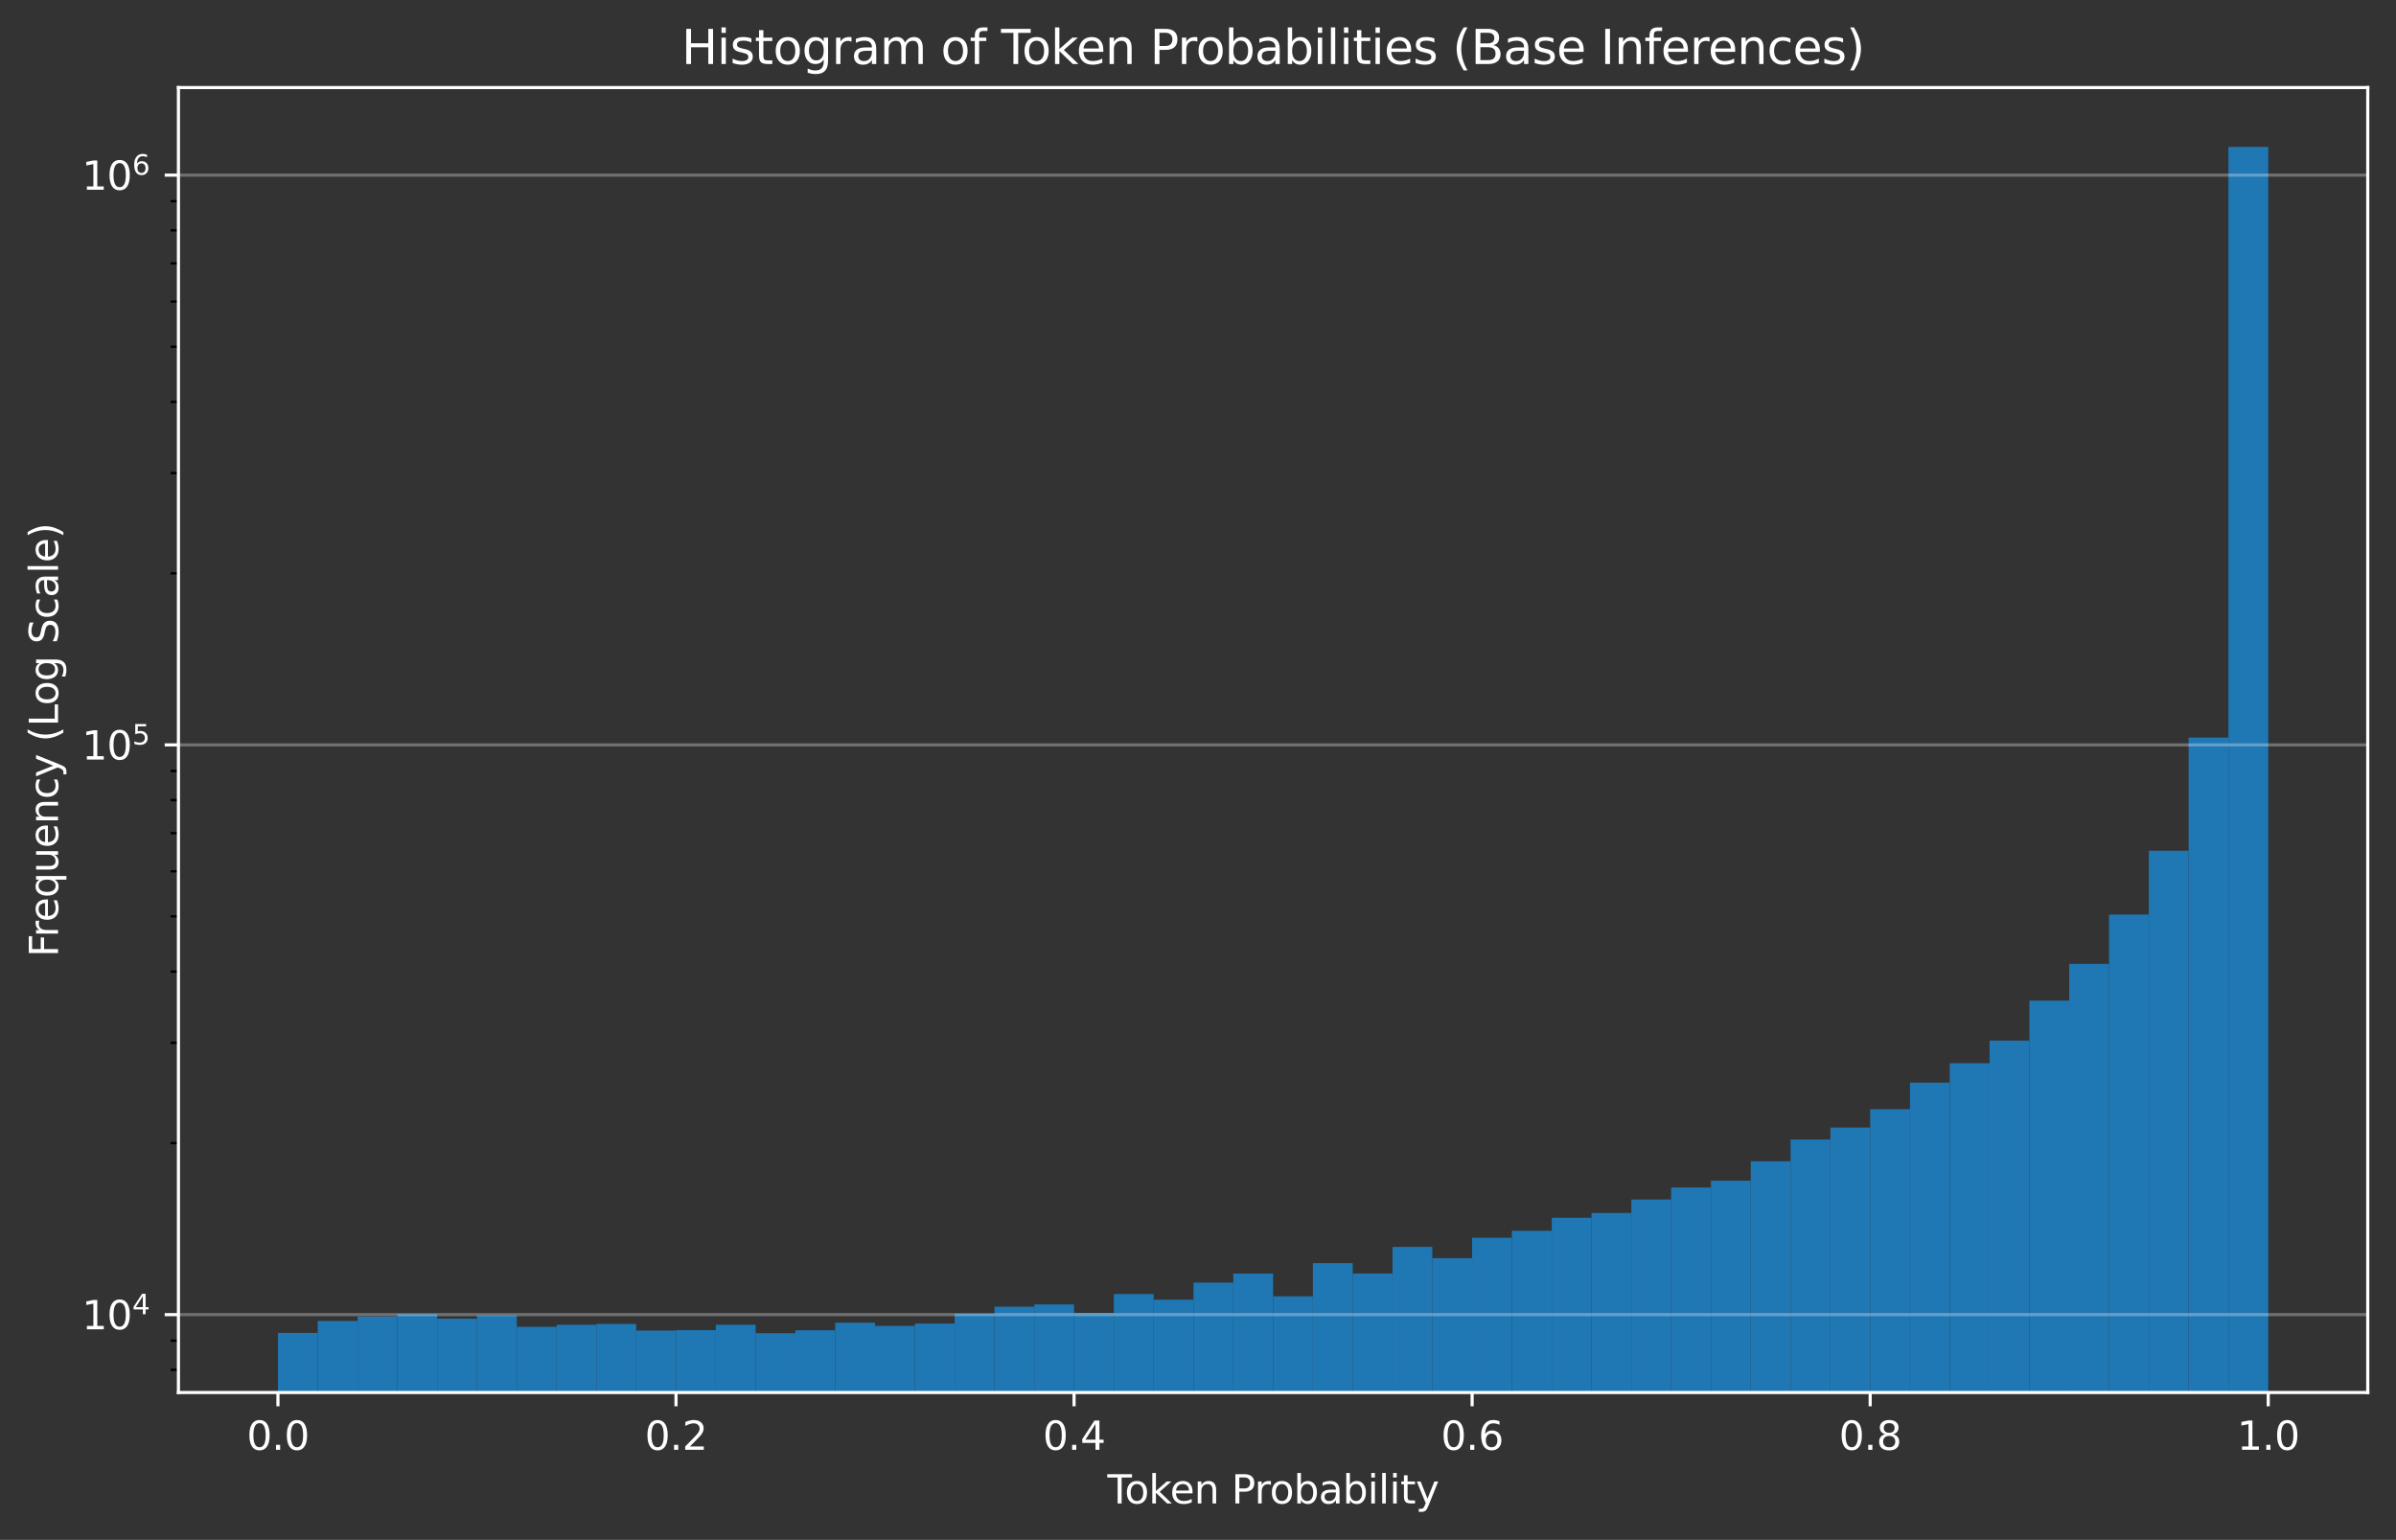 <?xml version="1.0" encoding="utf-8" standalone="no"?>
<!DOCTYPE svg PUBLIC "-//W3C//DTD SVG 1.1//EN"
  "http://www.w3.org/Graphics/SVG/1.1/DTD/svg11.dtd">
<svg xmlns:xlink="http://www.w3.org/1999/xlink" width="610.678pt" height="392.514pt" viewBox="0 0 610.678 392.514" xmlns="http://www.w3.org/2000/svg" version="1.1">
 <rect x="0" y="0" width="610.678" height="392.514" fill="#333333" stroke="none"/>
 <defs>
  <style type="text/css">*{stroke-linejoin: round; stroke-linecap: butt}</style>
 </defs>
 <g id="figure_1">
  <g id="patch_1">
   <path d="M 0 392.514 
L 610.678 392.514 
L 610.678 0 
L 0 0 
L 0 392.514 
z
" style="fill: none"/>
  </g>
  <g id="axes_1">
   <g id="patch_2">
    <path d="M 45.478 354.958 
L 603.478 354.958 
L 603.478 22.318 
L 45.478 22.318 
L 45.478 354.958 
z
" style="fill: none"/>
   </g>
   <g id="patch_3">
    <path d="M 70.842 146142.339 
L 80.987 146142.339 
L 80.987 339.77 
L 70.842 339.77 
z
" clip-path="url(#p65aa5240a5)" style="fill: #1f77b4"/>
   </g>
   <g id="patch_4">
    <path d="M 80.987 146142.339 
L 91.133 146142.339 
L 91.133 336.695 
L 80.987 336.695 
z
" clip-path="url(#p65aa5240a5)" style="fill: #1f77b4"/>
   </g>
   <g id="patch_5">
    <path d="M 91.133 146142.339 
L 101.278 146142.339 
L 101.278 335.586 
L 91.133 335.586 
z
" clip-path="url(#p65aa5240a5)" style="fill: #1f77b4"/>
   </g>
   <g id="patch_6">
    <path d="M 101.278 146142.339 
L 111.424 146142.339 
L 111.424 334.985 
L 101.278 334.985 
z
" clip-path="url(#p65aa5240a5)" style="fill: #1f77b4"/>
   </g>
   <g id="patch_7">
    <path d="M 111.424 146142.339 
L 121.569 146142.339 
L 121.569 336.128 
L 111.424 336.128 
z
" clip-path="url(#p65aa5240a5)" style="fill: #1f77b4"/>
   </g>
   <g id="patch_8">
    <path d="M 121.569 146142.339 
L 131.714 146142.339 
L 131.714 335.338 
L 121.569 335.338 
z
" clip-path="url(#p65aa5240a5)" style="fill: #1f77b4"/>
   </g>
   <g id="patch_9">
    <path d="M 131.714 146142.339 
L 141.86 146142.339 
L 141.86 338.207 
L 131.714 338.207 
z
" clip-path="url(#p65aa5240a5)" style="fill: #1f77b4"/>
   </g>
   <g id="patch_10">
    <path d="M 141.86 146142.339 
L 152.005 146142.339 
L 152.005 337.679 
L 141.86 337.679 
z
" clip-path="url(#p65aa5240a5)" style="fill: #1f77b4"/>
   </g>
   <g id="patch_11">
    <path d="M 152.005 146142.339 
L 162.151 146142.339 
L 162.151 337.463 
L 152.005 337.463 
z
" clip-path="url(#p65aa5240a5)" style="fill: #1f77b4"/>
   </g>
   <g id="patch_12">
    <path d="M 162.151 146142.339 
L 172.296 146142.339 
L 172.296 339.162 
L 162.151 339.162 
z
" clip-path="url(#p65aa5240a5)" style="fill: #1f77b4"/>
   </g>
   <g id="patch_13">
    <path d="M 172.296 146142.339 
L 182.442 146142.339 
L 182.442 339.048 
L 172.296 339.048 
z
" clip-path="url(#p65aa5240a5)" style="fill: #1f77b4"/>
   </g>
   <g id="patch_14">
    <path d="M 182.442 146142.339 
L 192.587 146142.339 
L 192.587 337.666 
L 182.442 337.666 
z
" clip-path="url(#p65aa5240a5)" style="fill: #1f77b4"/>
   </g>
   <g id="patch_15">
    <path d="M 192.587 146142.339 
L 202.733 146142.339 
L 202.733 339.838 
L 192.587 339.838 
z
" clip-path="url(#p65aa5240a5)" style="fill: #1f77b4"/>
   </g>
   <g id="patch_16">
    <path d="M 202.733 146142.339 
L 212.878 146142.339 
L 212.878 339.081 
L 202.733 339.081 
z
" clip-path="url(#p65aa5240a5)" style="fill: #1f77b4"/>
   </g>
   <g id="patch_17">
    <path d="M 212.878 146142.339 
L 223.024 146142.339 
L 223.024 337.143 
L 212.878 337.143 
z
" clip-path="url(#p65aa5240a5)" style="fill: #1f77b4"/>
   </g>
   <g id="patch_18">
    <path d="M 223.024 146142.339 
L 233.169 146142.339 
L 233.169 337.982 
L 223.024 337.982 
z
" clip-path="url(#p65aa5240a5)" style="fill: #1f77b4"/>
   </g>
   <g id="patch_19">
    <path d="M 233.169 146142.339 
L 243.314 146142.339 
L 243.314 337.378 
L 233.169 337.378 
z
" clip-path="url(#p65aa5240a5)" style="fill: #1f77b4"/>
   </g>
   <g id="patch_20">
    <path d="M 243.314 146142.339 
L 253.46 146142.339 
L 253.46 334.865 
L 243.314 334.865 
z
" clip-path="url(#p65aa5240a5)" style="fill: #1f77b4"/>
   </g>
   <g id="patch_21">
    <path d="M 253.46 146142.339 
L 263.605 146142.339 
L 263.605 333.069 
L 253.46 333.069 
z
" clip-path="url(#p65aa5240a5)" style="fill: #1f77b4"/>
   </g>
   <g id="patch_22">
    <path d="M 263.605 146142.339 
L 273.751 146142.339 
L 273.751 332.509 
L 263.605 332.509 
z
" clip-path="url(#p65aa5240a5)" style="fill: #1f77b4"/>
   </g>
   <g id="patch_23">
    <path d="M 273.751 146142.339 
L 283.896 146142.339 
L 283.896 334.658 
L 273.751 334.658 
z
" clip-path="url(#p65aa5240a5)" style="fill: #1f77b4"/>
   </g>
   <g id="patch_24">
    <path d="M 283.896 146142.339 
L 294.042 146142.339 
L 294.042 329.842 
L 283.896 329.842 
z
" clip-path="url(#p65aa5240a5)" style="fill: #1f77b4"/>
   </g>
   <g id="patch_25">
    <path d="M 294.042 146142.339 
L 304.187 146142.339 
L 304.187 331.28 
L 294.042 331.28 
z
" clip-path="url(#p65aa5240a5)" style="fill: #1f77b4"/>
   </g>
   <g id="patch_26">
    <path d="M 304.187 146142.339 
L 314.333 146142.339 
L 314.333 326.928 
L 304.187 326.928 
z
" clip-path="url(#p65aa5240a5)" style="fill: #1f77b4"/>
   </g>
   <g id="patch_27">
    <path d="M 314.333 146142.339 
L 324.478 146142.339 
L 324.478 324.643 
L 314.333 324.643 
z
" clip-path="url(#p65aa5240a5)" style="fill: #1f77b4"/>
   </g>
   <g id="patch_28">
    <path d="M 324.478 146142.339 
L 334.624 146142.339 
L 334.624 330.437 
L 324.478 330.437 
z
" clip-path="url(#p65aa5240a5)" style="fill: #1f77b4"/>
   </g>
   <g id="patch_29">
    <path d="M 334.624 146142.339 
L 344.769 146142.339 
L 344.769 321.965 
L 334.624 321.965 
z
" clip-path="url(#p65aa5240a5)" style="fill: #1f77b4"/>
   </g>
   <g id="patch_30">
    <path d="M 344.769 146142.339 
L 354.914 146142.339 
L 354.914 324.616 
L 344.769 324.616 
z
" clip-path="url(#p65aa5240a5)" style="fill: #1f77b4"/>
   </g>
   <g id="patch_31">
    <path d="M 354.914 146142.339 
L 365.06 146142.339 
L 365.06 317.822 
L 354.914 317.822 
z
" clip-path="url(#p65aa5240a5)" style="fill: #1f77b4"/>
   </g>
   <g id="patch_32">
    <path d="M 365.06 146142.339 
L 375.205 146142.339 
L 375.205 320.702 
L 365.06 320.702 
z
" clip-path="url(#p65aa5240a5)" style="fill: #1f77b4"/>
   </g>
   <g id="patch_33">
    <path d="M 375.205 146142.339 
L 385.351 146142.339 
L 385.351 315.496 
L 375.205 315.496 
z
" clip-path="url(#p65aa5240a5)" style="fill: #1f77b4"/>
   </g>
   <g id="patch_34">
    <path d="M 385.351 146142.339 
L 395.496 146142.339 
L 395.496 313.728 
L 385.351 313.728 
z
" clip-path="url(#p65aa5240a5)" style="fill: #1f77b4"/>
   </g>
   <g id="patch_35">
    <path d="M 395.496 146142.339 
L 405.642 146142.339 
L 405.642 310.406 
L 395.496 310.406 
z
" clip-path="url(#p65aa5240a5)" style="fill: #1f77b4"/>
   </g>
   <g id="patch_36">
    <path d="M 405.642 146142.339 
L 415.787 146142.339 
L 415.787 309.185 
L 405.642 309.185 
z
" clip-path="url(#p65aa5240a5)" style="fill: #1f77b4"/>
   </g>
   <g id="patch_37">
    <path d="M 415.787 146142.339 
L 425.933 146142.339 
L 425.933 305.751 
L 415.787 305.751 
z
" clip-path="url(#p65aa5240a5)" style="fill: #1f77b4"/>
   </g>
   <g id="patch_38">
    <path d="M 425.933 146142.339 
L 436.078 146142.339 
L 436.078 302.686 
L 425.933 302.686 
z
" clip-path="url(#p65aa5240a5)" style="fill: #1f77b4"/>
   </g>
   <g id="patch_39">
    <path d="M 436.078 146142.339 
L 446.224 146142.339 
L 446.224 300.963 
L 436.078 300.963 
z
" clip-path="url(#p65aa5240a5)" style="fill: #1f77b4"/>
   </g>
   <g id="patch_40">
    <path d="M 446.224 146142.339 
L 456.369 146142.339 
L 456.369 296.009 
L 446.224 296.009 
z
" clip-path="url(#p65aa5240a5)" style="fill: #1f77b4"/>
   </g>
   <g id="patch_41">
    <path d="M 456.369 146142.339 
L 466.514 146142.339 
L 466.514 290.448 
L 456.369 290.448 
z
" clip-path="url(#p65aa5240a5)" style="fill: #1f77b4"/>
   </g>
   <g id="patch_42">
    <path d="M 466.514 146142.339 
L 476.66 146142.339 
L 476.66 287.409 
L 466.514 287.409 
z
" clip-path="url(#p65aa5240a5)" style="fill: #1f77b4"/>
   </g>
   <g id="patch_43">
    <path d="M 476.66 146142.339 
L 486.805 146142.339 
L 486.805 282.736 
L 476.66 282.736 
z
" clip-path="url(#p65aa5240a5)" style="fill: #1f77b4"/>
   </g>
   <g id="patch_44">
    <path d="M 486.805 146142.339 
L 496.951 146142.339 
L 496.951 275.966 
L 486.805 275.966 
z
" clip-path="url(#p65aa5240a5)" style="fill: #1f77b4"/>
   </g>
   <g id="patch_45">
    <path d="M 496.951 146142.339 
L 507.096 146142.339 
L 507.096 271.009 
L 496.951 271.009 
z
" clip-path="url(#p65aa5240a5)" style="fill: #1f77b4"/>
   </g>
   <g id="patch_46">
    <path d="M 507.096 146142.339 
L 517.242 146142.339 
L 517.242 265.244 
L 507.096 265.244 
z
" clip-path="url(#p65aa5240a5)" style="fill: #1f77b4"/>
   </g>
   <g id="patch_47">
    <path d="M 517.242 146142.339 
L 527.387 146142.339 
L 527.387 255.059 
L 517.242 255.059 
z
" clip-path="url(#p65aa5240a5)" style="fill: #1f77b4"/>
   </g>
   <g id="patch_48">
    <path d="M 527.387 146142.339 
L 537.533 146142.339 
L 537.533 245.684 
L 527.387 245.684 
z
" clip-path="url(#p65aa5240a5)" style="fill: #1f77b4"/>
   </g>
   <g id="patch_49">
    <path d="M 537.533 146142.339 
L 547.678 146142.339 
L 547.678 233.119 
L 537.533 233.119 
z
" clip-path="url(#p65aa5240a5)" style="fill: #1f77b4"/>
   </g>
   <g id="patch_50">
    <path d="M 547.678 146142.339 
L 557.824 146142.339 
L 557.824 216.843 
L 547.678 216.843 
z
" clip-path="url(#p65aa5240a5)" style="fill: #1f77b4"/>
   </g>
   <g id="patch_51">
    <path d="M 557.824 146142.339 
L 567.969 146142.339 
L 567.969 188.001 
L 557.824 188.001 
z
" clip-path="url(#p65aa5240a5)" style="fill: #1f77b4"/>
   </g>
   <g id="patch_52">
    <path d="M 567.969 146142.339 
L 578.114 146142.339 
L 578.114 37.438 
L 567.969 37.438 
z
" clip-path="url(#p65aa5240a5)" style="fill: #1f77b4"/>
   </g>
   <g id="matplotlib.axis_1">
    <g id="xtick_1">
     <g id="line2d_1">
      <defs>
       <path id="m87577aa9ba" d="M 0 0 
L 0 3.5 
" style="stroke: #ffffff; stroke-width: 0.8"/>
      </defs>
      <g>
       <use xlink:href="#m87577aa9ba" x="70.841" y="354.958" style="fill: #ffffff; stroke: #ffffff; stroke-width: 0.8"/>
      </g>
     </g>
     <g id="text_1">
      <!-- 0.0 -->
      <g style="fill: #ffffff" transform="translate(62.89 369.557) scale(0.1 -0.1)">
       <defs>
        <path id="DejaVuSans-30" d="M 2034 4250 
Q 1547 4250 1301 3770 
Q 1056 3291 1056 2328 
Q 1056 1369 1301 889 
Q 1547 409 2034 409 
Q 2525 409 2770 889 
Q 3016 1369 3016 2328 
Q 3016 3291 2770 3770 
Q 2525 4250 2034 4250 
z
M 2034 4750 
Q 2819 4750 3233 4129 
Q 3647 3509 3647 2328 
Q 3647 1150 3233 529 
Q 2819 -91 2034 -91 
Q 1250 -91 836 529 
Q 422 1150 422 2328 
Q 422 3509 836 4129 
Q 1250 4750 2034 4750 
z
" transform="scale(0.016)"/>
        <path id="DejaVuSans-2e" d="M 684 794 
L 1344 794 
L 1344 0 
L 684 0 
L 684 794 
z
" transform="scale(0.016)"/>
       </defs>
       <use xlink:href="#DejaVuSans-30"/>
       <use xlink:href="#DejaVuSans-2e" x="63.623"/>
       <use xlink:href="#DejaVuSans-30" x="95.41"/>
      </g>
     </g>
    </g>
    <g id="xtick_2">
     <g id="line2d_2">
      <g>
       <use xlink:href="#m87577aa9ba" x="172.296" y="354.958" style="fill: #ffffff; stroke: #ffffff; stroke-width: 0.8"/>
      </g>
     </g>
     <g id="text_2">
      <!-- 0.2 -->
      <g style="fill: #ffffff" transform="translate(164.344 369.557) scale(0.1 -0.1)">
       <defs>
        <path id="DejaVuSans-32" d="M 1228 531 
L 3431 531 
L 3431 0 
L 469 0 
L 469 531 
Q 828 903 1448 1529 
Q 2069 2156 2228 2338 
Q 2531 2678 2651 2914 
Q 2772 3150 2772 3378 
Q 2772 3750 2511 3984 
Q 2250 4219 1831 4219 
Q 1534 4219 1204 4116 
Q 875 4013 500 3803 
L 500 4441 
Q 881 4594 1212 4672 
Q 1544 4750 1819 4750 
Q 2544 4750 2975 4387 
Q 3406 4025 3406 3419 
Q 3406 3131 3298 2873 
Q 3191 2616 2906 2266 
Q 2828 2175 2409 1742 
Q 1991 1309 1228 531 
z
" transform="scale(0.016)"/>
       </defs>
       <use xlink:href="#DejaVuSans-30"/>
       <use xlink:href="#DejaVuSans-2e" x="63.623"/>
       <use xlink:href="#DejaVuSans-32" x="95.41"/>
      </g>
     </g>
    </g>
    <g id="xtick_3">
     <g id="line2d_3">
      <g>
       <use xlink:href="#m87577aa9ba" x="273.751" y="354.958" style="fill: #ffffff; stroke: #ffffff; stroke-width: 0.8"/>
      </g>
     </g>
     <g id="text_3">
      <!-- 0.4 -->
      <g style="fill: #ffffff" transform="translate(265.799 369.557) scale(0.1 -0.1)">
       <defs>
        <path id="DejaVuSans-34" d="M 2419 4116 
L 825 1625 
L 2419 1625 
L 2419 4116 
z
M 2253 4666 
L 3047 4666 
L 3047 1625 
L 3713 1625 
L 3713 1100 
L 3047 1100 
L 3047 0 
L 2419 0 
L 2419 1100 
L 313 1100 
L 313 1709 
L 2253 4666 
z
" transform="scale(0.016)"/>
       </defs>
       <use xlink:href="#DejaVuSans-30"/>
       <use xlink:href="#DejaVuSans-2e" x="63.623"/>
       <use xlink:href="#DejaVuSans-34" x="95.41"/>
      </g>
     </g>
    </g>
    <g id="xtick_4">
     <g id="line2d_4">
      <g>
       <use xlink:href="#m87577aa9ba" x="375.205" y="354.958" style="fill: #ffffff; stroke: #ffffff; stroke-width: 0.8"/>
      </g>
     </g>
     <g id="text_4">
      <!-- 0.6 -->
      <g style="fill: #ffffff" transform="translate(367.254 369.557) scale(0.1 -0.1)">
       <defs>
        <path id="DejaVuSans-36" d="M 2113 2584 
Q 1688 2584 1439 2293 
Q 1191 2003 1191 1497 
Q 1191 994 1439 701 
Q 1688 409 2113 409 
Q 2538 409 2786 701 
Q 3034 994 3034 1497 
Q 3034 2003 2786 2293 
Q 2538 2584 2113 2584 
z
M 3366 4563 
L 3366 3988 
Q 3128 4100 2886 4159 
Q 2644 4219 2406 4219 
Q 1781 4219 1451 3797 
Q 1122 3375 1075 2522 
Q 1259 2794 1537 2939 
Q 1816 3084 2150 3084 
Q 2853 3084 3261 2657 
Q 3669 2231 3669 1497 
Q 3669 778 3244 343 
Q 2819 -91 2113 -91 
Q 1303 -91 875 529 
Q 447 1150 447 2328 
Q 447 3434 972 4092 
Q 1497 4750 2381 4750 
Q 2619 4750 2861 4703 
Q 3103 4656 3366 4563 
z
" transform="scale(0.016)"/>
       </defs>
       <use xlink:href="#DejaVuSans-30"/>
       <use xlink:href="#DejaVuSans-2e" x="63.623"/>
       <use xlink:href="#DejaVuSans-36" x="95.41"/>
      </g>
     </g>
    </g>
    <g id="xtick_5">
     <g id="line2d_5">
      <g>
       <use xlink:href="#m87577aa9ba" x="476.66" y="354.958" style="fill: #ffffff; stroke: #ffffff; stroke-width: 0.8"/>
      </g>
     </g>
     <g id="text_5">
      <!-- 0.8 -->
      <g style="fill: #ffffff" transform="translate(468.708 369.557) scale(0.1 -0.1)">
       <defs>
        <path id="DejaVuSans-38" d="M 2034 2216 
Q 1584 2216 1326 1975 
Q 1069 1734 1069 1313 
Q 1069 891 1326 650 
Q 1584 409 2034 409 
Q 2484 409 2743 651 
Q 3003 894 3003 1313 
Q 3003 1734 2745 1975 
Q 2488 2216 2034 2216 
z
M 1403 2484 
Q 997 2584 770 2862 
Q 544 3141 544 3541 
Q 544 4100 942 4425 
Q 1341 4750 2034 4750 
Q 2731 4750 3128 4425 
Q 3525 4100 3525 3541 
Q 3525 3141 3298 2862 
Q 3072 2584 2669 2484 
Q 3125 2378 3379 2068 
Q 3634 1759 3634 1313 
Q 3634 634 3220 271 
Q 2806 -91 2034 -91 
Q 1263 -91 848 271 
Q 434 634 434 1313 
Q 434 1759 690 2068 
Q 947 2378 1403 2484 
z
M 1172 3481 
Q 1172 3119 1398 2916 
Q 1625 2713 2034 2713 
Q 2441 2713 2670 2916 
Q 2900 3119 2900 3481 
Q 2900 3844 2670 4047 
Q 2441 4250 2034 4250 
Q 1625 4250 1398 4047 
Q 1172 3844 1172 3481 
z
" transform="scale(0.016)"/>
       </defs>
       <use xlink:href="#DejaVuSans-30"/>
       <use xlink:href="#DejaVuSans-2e" x="63.623"/>
       <use xlink:href="#DejaVuSans-38" x="95.41"/>
      </g>
     </g>
    </g>
    <g id="xtick_6">
     <g id="line2d_6">
      <g>
       <use xlink:href="#m87577aa9ba" x="578.114" y="354.958" style="fill: #ffffff; stroke: #ffffff; stroke-width: 0.8"/>
      </g>
     </g>
     <g id="text_6">
      <!-- 1.0 -->
      <g style="fill: #ffffff" transform="translate(570.163 369.557) scale(0.1 -0.1)">
       <defs>
        <path id="DejaVuSans-31" d="M 794 531 
L 1825 531 
L 1825 4091 
L 703 3866 
L 703 4441 
L 1819 4666 
L 2450 4666 
L 2450 531 
L 3481 531 
L 3481 0 
L 794 0 
L 794 531 
z
" transform="scale(0.016)"/>
       </defs>
       <use xlink:href="#DejaVuSans-31"/>
       <use xlink:href="#DejaVuSans-2e" x="63.623"/>
       <use xlink:href="#DejaVuSans-30" x="95.41"/>
      </g>
     </g>
    </g>
    <g id="text_7">
     <!-- Token Probability -->
     <g style="fill: #ffffff" transform="translate(282.238 383.235) scale(0.1 -0.1)">
      <defs>
       <path id="DejaVuSans-54" d="M -19 4666 
L 3928 4666 
L 3928 4134 
L 2272 4134 
L 2272 0 
L 1638 0 
L 1638 4134 
L -19 4134 
L -19 4666 
z
" transform="scale(0.016)"/>
       <path id="DejaVuSans-6f" d="M 1959 3097 
Q 1497 3097 1228 2736 
Q 959 2375 959 1747 
Q 959 1119 1226 758 
Q 1494 397 1959 397 
Q 2419 397 2687 759 
Q 2956 1122 2956 1747 
Q 2956 2369 2687 2733 
Q 2419 3097 1959 3097 
z
M 1959 3584 
Q 2709 3584 3137 3096 
Q 3566 2609 3566 1747 
Q 3566 888 3137 398 
Q 2709 -91 1959 -91 
Q 1206 -91 779 398 
Q 353 888 353 1747 
Q 353 2609 779 3096 
Q 1206 3584 1959 3584 
z
" transform="scale(0.016)"/>
       <path id="DejaVuSans-6b" d="M 581 4863 
L 1159 4863 
L 1159 1991 
L 2875 3500 
L 3609 3500 
L 1753 1863 
L 3688 0 
L 2938 0 
L 1159 1709 
L 1159 0 
L 581 0 
L 581 4863 
z
" transform="scale(0.016)"/>
       <path id="DejaVuSans-65" d="M 3597 1894 
L 3597 1613 
L 953 1613 
Q 991 1019 1311 708 
Q 1631 397 2203 397 
Q 2534 397 2845 478 
Q 3156 559 3463 722 
L 3463 178 
Q 3153 47 2828 -22 
Q 2503 -91 2169 -91 
Q 1331 -91 842 396 
Q 353 884 353 1716 
Q 353 2575 817 3079 
Q 1281 3584 2069 3584 
Q 2775 3584 3186 3129 
Q 3597 2675 3597 1894 
z
M 3022 2063 
Q 3016 2534 2758 2815 
Q 2500 3097 2075 3097 
Q 1594 3097 1305 2825 
Q 1016 2553 972 2059 
L 3022 2063 
z
" transform="scale(0.016)"/>
       <path id="DejaVuSans-6e" d="M 3513 2113 
L 3513 0 
L 2938 0 
L 2938 2094 
Q 2938 2591 2744 2837 
Q 2550 3084 2163 3084 
Q 1697 3084 1428 2787 
Q 1159 2491 1159 1978 
L 1159 0 
L 581 0 
L 581 3500 
L 1159 3500 
L 1159 2956 
Q 1366 3272 1645 3428 
Q 1925 3584 2291 3584 
Q 2894 3584 3203 3211 
Q 3513 2838 3513 2113 
z
" transform="scale(0.016)"/>
       <path id="DejaVuSans-20" transform="scale(0.016)"/>
       <path id="DejaVuSans-50" d="M 1259 4147 
L 1259 2394 
L 2053 2394 
Q 2494 2394 2734 2622 
Q 2975 2850 2975 3272 
Q 2975 3691 2734 3919 
Q 2494 4147 2053 4147 
L 1259 4147 
z
M 628 4666 
L 2053 4666 
Q 2838 4666 3239 4311 
Q 3641 3956 3641 3272 
Q 3641 2581 3239 2228 
Q 2838 1875 2053 1875 
L 1259 1875 
L 1259 0 
L 628 0 
L 628 4666 
z
" transform="scale(0.016)"/>
       <path id="DejaVuSans-72" d="M 2631 2963 
Q 2534 3019 2420 3045 
Q 2306 3072 2169 3072 
Q 1681 3072 1420 2755 
Q 1159 2438 1159 1844 
L 1159 0 
L 581 0 
L 581 3500 
L 1159 3500 
L 1159 2956 
Q 1341 3275 1631 3429 
Q 1922 3584 2338 3584 
Q 2397 3584 2469 3576 
Q 2541 3569 2628 3553 
L 2631 2963 
z
" transform="scale(0.016)"/>
       <path id="DejaVuSans-62" d="M 3116 1747 
Q 3116 2381 2855 2742 
Q 2594 3103 2138 3103 
Q 1681 3103 1420 2742 
Q 1159 2381 1159 1747 
Q 1159 1113 1420 752 
Q 1681 391 2138 391 
Q 2594 391 2855 752 
Q 3116 1113 3116 1747 
z
M 1159 2969 
Q 1341 3281 1617 3432 
Q 1894 3584 2278 3584 
Q 2916 3584 3314 3078 
Q 3713 2572 3713 1747 
Q 3713 922 3314 415 
Q 2916 -91 2278 -91 
Q 1894 -91 1617 61 
Q 1341 213 1159 525 
L 1159 0 
L 581 0 
L 581 4863 
L 1159 4863 
L 1159 2969 
z
" transform="scale(0.016)"/>
       <path id="DejaVuSans-61" d="M 2194 1759 
Q 1497 1759 1228 1600 
Q 959 1441 959 1056 
Q 959 750 1161 570 
Q 1363 391 1709 391 
Q 2188 391 2477 730 
Q 2766 1069 2766 1631 
L 2766 1759 
L 2194 1759 
z
M 3341 1997 
L 3341 0 
L 2766 0 
L 2766 531 
Q 2569 213 2275 61 
Q 1981 -91 1556 -91 
Q 1019 -91 701 211 
Q 384 513 384 1019 
Q 384 1609 779 1909 
Q 1175 2209 1959 2209 
L 2766 2209 
L 2766 2266 
Q 2766 2663 2505 2880 
Q 2244 3097 1772 3097 
Q 1472 3097 1187 3025 
Q 903 2953 641 2809 
L 641 3341 
Q 956 3463 1253 3523 
Q 1550 3584 1831 3584 
Q 2591 3584 2966 3190 
Q 3341 2797 3341 1997 
z
" transform="scale(0.016)"/>
       <path id="DejaVuSans-69" d="M 603 3500 
L 1178 3500 
L 1178 0 
L 603 0 
L 603 3500 
z
M 603 4863 
L 1178 4863 
L 1178 4134 
L 603 4134 
L 603 4863 
z
" transform="scale(0.016)"/>
       <path id="DejaVuSans-6c" d="M 603 4863 
L 1178 4863 
L 1178 0 
L 603 0 
L 603 4863 
z
" transform="scale(0.016)"/>
       <path id="DejaVuSans-74" d="M 1172 4494 
L 1172 3500 
L 2356 3500 
L 2356 3053 
L 1172 3053 
L 1172 1153 
Q 1172 725 1289 603 
Q 1406 481 1766 481 
L 2356 481 
L 2356 0 
L 1766 0 
Q 1100 0 847 248 
Q 594 497 594 1153 
L 594 3053 
L 172 3053 
L 172 3500 
L 594 3500 
L 594 4494 
L 1172 4494 
z
" transform="scale(0.016)"/>
       <path id="DejaVuSans-79" d="M 2059 -325 
Q 1816 -950 1584 -1140 
Q 1353 -1331 966 -1331 
L 506 -1331 
L 506 -850 
L 844 -850 
Q 1081 -850 1212 -737 
Q 1344 -625 1503 -206 
L 1606 56 
L 191 3500 
L 800 3500 
L 1894 763 
L 2988 3500 
L 3597 3500 
L 2059 -325 
z
" transform="scale(0.016)"/>
      </defs>
      <use xlink:href="#DejaVuSans-54"/>
      <use xlink:href="#DejaVuSans-6f" x="44.084"/>
      <use xlink:href="#DejaVuSans-6b" x="105.266"/>
      <use xlink:href="#DejaVuSans-65" x="159.551"/>
      <use xlink:href="#DejaVuSans-6e" x="221.074"/>
      <use xlink:href="#DejaVuSans-20" x="284.453"/>
      <use xlink:href="#DejaVuSans-50" x="316.24"/>
      <use xlink:href="#DejaVuSans-72" x="374.793"/>
      <use xlink:href="#DejaVuSans-6f" x="413.656"/>
      <use xlink:href="#DejaVuSans-62" x="474.838"/>
      <use xlink:href="#DejaVuSans-61" x="538.314"/>
      <use xlink:href="#DejaVuSans-62" x="599.594"/>
      <use xlink:href="#DejaVuSans-69" x="663.07"/>
      <use xlink:href="#DejaVuSans-6c" x="690.854"/>
      <use xlink:href="#DejaVuSans-69" x="718.637"/>
      <use xlink:href="#DejaVuSans-74" x="746.42"/>
      <use xlink:href="#DejaVuSans-79" x="785.629"/>
     </g>
    </g>
   </g>
   <g id="matplotlib.axis_2">
    <g id="ytick_1">
     <g id="line2d_7">
      <path d="M 45.478 335.098 
L 603.478 335.098 
" clip-path="url(#p65aa5240a5)" style="fill: none; stroke: #ffffff; stroke-opacity: 0.3; stroke-width: 0.8; stroke-linecap: square"/>
     </g>
     <g id="line2d_8">
      <defs>
       <path id="m02186c287e" d="M 0 0 
L -3.5 0 
" style="stroke: #ffffff; stroke-width: 0.8"/>
      </defs>
      <g>
       <use xlink:href="#m02186c287e" x="45.478" y="335.098" style="fill: #ffffff; stroke: #ffffff; stroke-width: 0.8"/>
      </g>
     </g>
     <g id="text_8">
      <!-- $\mathdefault{10^{4}}$ -->
      <g style="fill: #ffffff" transform="translate(20.878 338.897) scale(0.1 -0.1)">
       <use xlink:href="#DejaVuSans-31" transform="translate(0 0.684)"/>
       <use xlink:href="#DejaVuSans-30" transform="translate(63.623 0.684)"/>
       <use xlink:href="#DejaVuSans-34" transform="translate(128.203 38.966) scale(0.7)"/>
      </g>
     </g>
    </g>
    <g id="ytick_2">
     <g id="line2d_9">
      <path d="M 45.478 189.872 
L 603.478 189.872 
" clip-path="url(#p65aa5240a5)" style="fill: none; stroke: #ffffff; stroke-opacity: 0.3; stroke-width: 0.8; stroke-linecap: square"/>
     </g>
     <g id="line2d_10">
      <g>
       <use xlink:href="#m02186c287e" x="45.478" y="189.872" style="fill: #ffffff; stroke: #ffffff; stroke-width: 0.8"/>
      </g>
     </g>
     <g id="text_9">
      <!-- $\mathdefault{10^{5}}$ -->
      <g style="fill: #ffffff" transform="translate(20.878 193.671) scale(0.1 -0.1)">
       <defs>
        <path id="DejaVuSans-35" d="M 691 4666 
L 3169 4666 
L 3169 4134 
L 1269 4134 
L 1269 2991 
Q 1406 3038 1543 3061 
Q 1681 3084 1819 3084 
Q 2600 3084 3056 2656 
Q 3513 2228 3513 1497 
Q 3513 744 3044 326 
Q 2575 -91 1722 -91 
Q 1428 -91 1123 -41 
Q 819 9 494 109 
L 494 744 
Q 775 591 1075 516 
Q 1375 441 1709 441 
Q 2250 441 2565 725 
Q 2881 1009 2881 1497 
Q 2881 1984 2565 2268 
Q 2250 2553 1709 2553 
Q 1456 2553 1204 2497 
Q 953 2441 691 2322 
L 691 4666 
z
" transform="scale(0.016)"/>
       </defs>
       <use xlink:href="#DejaVuSans-31" transform="translate(0 0.684)"/>
       <use xlink:href="#DejaVuSans-30" transform="translate(63.623 0.684)"/>
       <use xlink:href="#DejaVuSans-35" transform="translate(128.203 38.966) scale(0.7)"/>
      </g>
     </g>
    </g>
    <g id="ytick_3">
     <g id="line2d_11">
      <path d="M 45.478 44.645 
L 603.478 44.645 
" clip-path="url(#p65aa5240a5)" style="fill: none; stroke: #ffffff; stroke-opacity: 0.3; stroke-width: 0.8; stroke-linecap: square"/>
     </g>
     <g id="line2d_12">
      <g>
       <use xlink:href="#m02186c287e" x="45.478" y="44.645" style="fill: #ffffff; stroke: #ffffff; stroke-width: 0.8"/>
      </g>
     </g>
     <g id="text_10">
      <!-- $\mathdefault{10^{6}}$ -->
      <g style="fill: #ffffff" transform="translate(20.878 48.445) scale(0.1 -0.1)">
       <use xlink:href="#DejaVuSans-31" transform="translate(0 0.766)"/>
       <use xlink:href="#DejaVuSans-30" transform="translate(63.623 0.766)"/>
       <use xlink:href="#DejaVuSans-36" transform="translate(128.203 39.047) scale(0.7)"/>
      </g>
     </g>
    </g>
    <g id="ytick_4">
     <g id="line2d_13">
      <defs>
       <path id="m80be701210" d="M 0 0 
L -2 0 
" style="stroke: #000000; stroke-width: 0.6"/>
      </defs>
      <g>
       <use xlink:href="#m80be701210" x="45.478" y="349.172" style="stroke: #000000; stroke-width: 0.6"/>
      </g>
     </g>
    </g>
    <g id="ytick_5">
     <g id="line2d_14">
      <g>
       <use xlink:href="#m80be701210" x="45.478" y="341.743" style="stroke: #000000; stroke-width: 0.6"/>
      </g>
     </g>
    </g>
    <g id="ytick_6">
     <g id="line2d_15">
      <g>
       <use xlink:href="#m80be701210" x="45.478" y="291.381" style="stroke: #000000; stroke-width: 0.6"/>
      </g>
     </g>
    </g>
    <g id="ytick_7">
     <g id="line2d_16">
      <g>
       <use xlink:href="#m80be701210" x="45.478" y="265.807" style="stroke: #000000; stroke-width: 0.6"/>
      </g>
     </g>
    </g>
    <g id="ytick_8">
     <g id="line2d_17">
      <g>
       <use xlink:href="#m80be701210" x="45.478" y="247.663" style="stroke: #000000; stroke-width: 0.6"/>
      </g>
     </g>
    </g>
    <g id="ytick_9">
     <g id="line2d_18">
      <g>
       <use xlink:href="#m80be701210" x="45.478" y="233.589" style="stroke: #000000; stroke-width: 0.6"/>
      </g>
     </g>
    </g>
    <g id="ytick_10">
     <g id="line2d_19">
      <g>
       <use xlink:href="#m80be701210" x="45.478" y="222.09" style="stroke: #000000; stroke-width: 0.6"/>
      </g>
     </g>
    </g>
    <g id="ytick_11">
     <g id="line2d_20">
      <g>
       <use xlink:href="#m80be701210" x="45.478" y="212.368" style="stroke: #000000; stroke-width: 0.6"/>
      </g>
     </g>
    </g>
    <g id="ytick_12">
     <g id="line2d_21">
      <g>
       <use xlink:href="#m80be701210" x="45.478" y="203.946" style="stroke: #000000; stroke-width: 0.6"/>
      </g>
     </g>
    </g>
    <g id="ytick_13">
     <g id="line2d_22">
      <g>
       <use xlink:href="#m80be701210" x="45.478" y="196.517" style="stroke: #000000; stroke-width: 0.6"/>
      </g>
     </g>
    </g>
    <g id="ytick_14">
     <g id="line2d_23">
      <g>
       <use xlink:href="#m80be701210" x="45.478" y="146.154" style="stroke: #000000; stroke-width: 0.6"/>
      </g>
     </g>
    </g>
    <g id="ytick_15">
     <g id="line2d_24">
      <g>
       <use xlink:href="#m80be701210" x="45.478" y="120.581" style="stroke: #000000; stroke-width: 0.6"/>
      </g>
     </g>
    </g>
    <g id="ytick_16">
     <g id="line2d_25">
      <g>
       <use xlink:href="#m80be701210" x="45.478" y="102.437" style="stroke: #000000; stroke-width: 0.6"/>
      </g>
     </g>
    </g>
    <g id="ytick_17">
     <g id="line2d_26">
      <g>
       <use xlink:href="#m80be701210" x="45.478" y="88.363" style="stroke: #000000; stroke-width: 0.6"/>
      </g>
     </g>
    </g>
    <g id="ytick_18">
     <g id="line2d_27">
      <g>
       <use xlink:href="#m80be701210" x="45.478" y="76.864" style="stroke: #000000; stroke-width: 0.6"/>
      </g>
     </g>
    </g>
    <g id="ytick_19">
     <g id="line2d_28">
      <g>
       <use xlink:href="#m80be701210" x="45.478" y="67.141" style="stroke: #000000; stroke-width: 0.6"/>
      </g>
     </g>
    </g>
    <g id="ytick_20">
     <g id="line2d_29">
      <g>
       <use xlink:href="#m80be701210" x="45.478" y="58.719" style="stroke: #000000; stroke-width: 0.6"/>
      </g>
     </g>
    </g>
    <g id="ytick_21">
     <g id="line2d_30">
      <g>
       <use xlink:href="#m80be701210" x="45.478" y="51.291" style="stroke: #000000; stroke-width: 0.6"/>
      </g>
     </g>
    </g>
    <g id="text_11">
     <!-- Frequency (Log Scale) -->
     <g style="fill: #ffffff" transform="translate(14.798 243.933) rotate(-90) scale(0.1 -0.1)">
      <defs>
       <path id="DejaVuSans-46" d="M 628 4666 
L 3309 4666 
L 3309 4134 
L 1259 4134 
L 1259 2759 
L 3109 2759 
L 3109 2228 
L 1259 2228 
L 1259 0 
L 628 0 
L 628 4666 
z
" transform="scale(0.016)"/>
       <path id="DejaVuSans-71" d="M 947 1747 
Q 947 1113 1208 752 
Q 1469 391 1925 391 
Q 2381 391 2643 752 
Q 2906 1113 2906 1747 
Q 2906 2381 2643 2742 
Q 2381 3103 1925 3103 
Q 1469 3103 1208 2742 
Q 947 2381 947 1747 
z
M 2906 525 
Q 2725 213 2448 61 
Q 2172 -91 1784 -91 
Q 1150 -91 751 415 
Q 353 922 353 1747 
Q 353 2572 751 3078 
Q 1150 3584 1784 3584 
Q 2172 3584 2448 3432 
Q 2725 3281 2906 2969 
L 2906 3500 
L 3481 3500 
L 3481 -1331 
L 2906 -1331 
L 2906 525 
z
" transform="scale(0.016)"/>
       <path id="DejaVuSans-75" d="M 544 1381 
L 544 3500 
L 1119 3500 
L 1119 1403 
Q 1119 906 1312 657 
Q 1506 409 1894 409 
Q 2359 409 2629 706 
Q 2900 1003 2900 1516 
L 2900 3500 
L 3475 3500 
L 3475 0 
L 2900 0 
L 2900 538 
Q 2691 219 2414 64 
Q 2138 -91 1772 -91 
Q 1169 -91 856 284 
Q 544 659 544 1381 
z
M 1991 3584 
L 1991 3584 
z
" transform="scale(0.016)"/>
       <path id="DejaVuSans-63" d="M 3122 3366 
L 3122 2828 
Q 2878 2963 2633 3030 
Q 2388 3097 2138 3097 
Q 1578 3097 1268 2742 
Q 959 2388 959 1747 
Q 959 1106 1268 751 
Q 1578 397 2138 397 
Q 2388 397 2633 464 
Q 2878 531 3122 666 
L 3122 134 
Q 2881 22 2623 -34 
Q 2366 -91 2075 -91 
Q 1284 -91 818 406 
Q 353 903 353 1747 
Q 353 2603 823 3093 
Q 1294 3584 2113 3584 
Q 2378 3584 2631 3529 
Q 2884 3475 3122 3366 
z
" transform="scale(0.016)"/>
       <path id="DejaVuSans-28" d="M 1984 4856 
Q 1566 4138 1362 3434 
Q 1159 2731 1159 2009 
Q 1159 1288 1364 580 
Q 1569 -128 1984 -844 
L 1484 -844 
Q 1016 -109 783 600 
Q 550 1309 550 2009 
Q 550 2706 781 3412 
Q 1013 4119 1484 4856 
L 1984 4856 
z
" transform="scale(0.016)"/>
       <path id="DejaVuSans-4c" d="M 628 4666 
L 1259 4666 
L 1259 531 
L 3531 531 
L 3531 0 
L 628 0 
L 628 4666 
z
" transform="scale(0.016)"/>
       <path id="DejaVuSans-67" d="M 2906 1791 
Q 2906 2416 2648 2759 
Q 2391 3103 1925 3103 
Q 1463 3103 1205 2759 
Q 947 2416 947 1791 
Q 947 1169 1205 825 
Q 1463 481 1925 481 
Q 2391 481 2648 825 
Q 2906 1169 2906 1791 
z
M 3481 434 
Q 3481 -459 3084 -895 
Q 2688 -1331 1869 -1331 
Q 1566 -1331 1297 -1286 
Q 1028 -1241 775 -1147 
L 775 -588 
Q 1028 -725 1275 -790 
Q 1522 -856 1778 -856 
Q 2344 -856 2625 -561 
Q 2906 -266 2906 331 
L 2906 616 
Q 2728 306 2450 153 
Q 2172 0 1784 0 
Q 1141 0 747 490 
Q 353 981 353 1791 
Q 353 2603 747 3093 
Q 1141 3584 1784 3584 
Q 2172 3584 2450 3431 
Q 2728 3278 2906 2969 
L 2906 3500 
L 3481 3500 
L 3481 434 
z
" transform="scale(0.016)"/>
       <path id="DejaVuSans-53" d="M 3425 4513 
L 3425 3897 
Q 3066 4069 2747 4153 
Q 2428 4238 2131 4238 
Q 1616 4238 1336 4038 
Q 1056 3838 1056 3469 
Q 1056 3159 1242 3001 
Q 1428 2844 1947 2747 
L 2328 2669 
Q 3034 2534 3370 2195 
Q 3706 1856 3706 1288 
Q 3706 609 3251 259 
Q 2797 -91 1919 -91 
Q 1588 -91 1214 -16 
Q 841 59 441 206 
L 441 856 
Q 825 641 1194 531 
Q 1563 422 1919 422 
Q 2459 422 2753 634 
Q 3047 847 3047 1241 
Q 3047 1584 2836 1778 
Q 2625 1972 2144 2069 
L 1759 2144 
Q 1053 2284 737 2584 
Q 422 2884 422 3419 
Q 422 4038 858 4394 
Q 1294 4750 2059 4750 
Q 2388 4750 2728 4690 
Q 3069 4631 3425 4513 
z
" transform="scale(0.016)"/>
       <path id="DejaVuSans-29" d="M 513 4856 
L 1013 4856 
Q 1481 4119 1714 3412 
Q 1947 2706 1947 2009 
Q 1947 1309 1714 600 
Q 1481 -109 1013 -844 
L 513 -844 
Q 928 -128 1133 580 
Q 1338 1288 1338 2009 
Q 1338 2731 1133 3434 
Q 928 4138 513 4856 
z
" transform="scale(0.016)"/>
      </defs>
      <use xlink:href="#DejaVuSans-46"/>
      <use xlink:href="#DejaVuSans-72" x="50.27"/>
      <use xlink:href="#DejaVuSans-65" x="89.133"/>
      <use xlink:href="#DejaVuSans-71" x="150.656"/>
      <use xlink:href="#DejaVuSans-75" x="214.133"/>
      <use xlink:href="#DejaVuSans-65" x="277.512"/>
      <use xlink:href="#DejaVuSans-6e" x="339.035"/>
      <use xlink:href="#DejaVuSans-63" x="402.414"/>
      <use xlink:href="#DejaVuSans-79" x="457.395"/>
      <use xlink:href="#DejaVuSans-20" x="516.574"/>
      <use xlink:href="#DejaVuSans-28" x="548.361"/>
      <use xlink:href="#DejaVuSans-4c" x="587.375"/>
      <use xlink:href="#DejaVuSans-6f" x="641.338"/>
      <use xlink:href="#DejaVuSans-67" x="702.52"/>
      <use xlink:href="#DejaVuSans-20" x="765.996"/>
      <use xlink:href="#DejaVuSans-53" x="797.783"/>
      <use xlink:href="#DejaVuSans-63" x="861.26"/>
      <use xlink:href="#DejaVuSans-61" x="916.24"/>
      <use xlink:href="#DejaVuSans-6c" x="977.52"/>
      <use xlink:href="#DejaVuSans-65" x="1005.303"/>
      <use xlink:href="#DejaVuSans-29" x="1066.826"/>
     </g>
    </g>
   </g>
   <g id="patch_53">
    <path d="M 45.478 354.958 
L 45.478 22.318 
" style="fill: none; stroke: #ffffff; stroke-width: 0.8; stroke-linejoin: miter; stroke-linecap: square"/>
   </g>
   <g id="patch_54">
    <path d="M 603.478 354.958 
L 603.478 22.318 
" style="fill: none; stroke: #ffffff; stroke-width: 0.8; stroke-linejoin: miter; stroke-linecap: square"/>
   </g>
   <g id="patch_55">
    <path d="M 45.478 354.958 
L 603.478 354.958 
" style="fill: none; stroke: #ffffff; stroke-width: 0.8; stroke-linejoin: miter; stroke-linecap: square"/>
   </g>
   <g id="patch_56">
    <path d="M 45.478 22.318 
L 603.478 22.318 
" style="fill: none; stroke: #ffffff; stroke-width: 0.8; stroke-linejoin: miter; stroke-linecap: square"/>
   </g>
   <g id="text_12">
    <!-- Histogram of Token Probabilities (Base Inferences) -->
    <g style="fill: #ffffff" transform="translate(173.708 16.318) scale(0.12 -0.12)">
     <defs>
      <path id="DejaVuSans-48" d="M 628 4666 
L 1259 4666 
L 1259 2753 
L 3553 2753 
L 3553 4666 
L 4184 4666 
L 4184 0 
L 3553 0 
L 3553 2222 
L 1259 2222 
L 1259 0 
L 628 0 
L 628 4666 
z
" transform="scale(0.016)"/>
      <path id="DejaVuSans-73" d="M 2834 3397 
L 2834 2853 
Q 2591 2978 2328 3040 
Q 2066 3103 1784 3103 
Q 1356 3103 1142 2972 
Q 928 2841 928 2578 
Q 928 2378 1081 2264 
Q 1234 2150 1697 2047 
L 1894 2003 
Q 2506 1872 2764 1633 
Q 3022 1394 3022 966 
Q 3022 478 2636 193 
Q 2250 -91 1575 -91 
Q 1294 -91 989 -36 
Q 684 19 347 128 
L 347 722 
Q 666 556 975 473 
Q 1284 391 1588 391 
Q 1994 391 2212 530 
Q 2431 669 2431 922 
Q 2431 1156 2273 1281 
Q 2116 1406 1581 1522 
L 1381 1569 
Q 847 1681 609 1914 
Q 372 2147 372 2553 
Q 372 3047 722 3315 
Q 1072 3584 1716 3584 
Q 2034 3584 2315 3537 
Q 2597 3491 2834 3397 
z
" transform="scale(0.016)"/>
      <path id="DejaVuSans-6d" d="M 3328 2828 
Q 3544 3216 3844 3400 
Q 4144 3584 4550 3584 
Q 5097 3584 5394 3201 
Q 5691 2819 5691 2113 
L 5691 0 
L 5113 0 
L 5113 2094 
Q 5113 2597 4934 2840 
Q 4756 3084 4391 3084 
Q 3944 3084 3684 2787 
Q 3425 2491 3425 1978 
L 3425 0 
L 2847 0 
L 2847 2094 
Q 2847 2600 2669 2842 
Q 2491 3084 2119 3084 
Q 1678 3084 1418 2786 
Q 1159 2488 1159 1978 
L 1159 0 
L 581 0 
L 581 3500 
L 1159 3500 
L 1159 2956 
Q 1356 3278 1631 3431 
Q 1906 3584 2284 3584 
Q 2666 3584 2933 3390 
Q 3200 3197 3328 2828 
z
" transform="scale(0.016)"/>
      <path id="DejaVuSans-66" d="M 2375 4863 
L 2375 4384 
L 1825 4384 
Q 1516 4384 1395 4259 
Q 1275 4134 1275 3809 
L 1275 3500 
L 2222 3500 
L 2222 3053 
L 1275 3053 
L 1275 0 
L 697 0 
L 697 3053 
L 147 3053 
L 147 3500 
L 697 3500 
L 697 3744 
Q 697 4328 969 4595 
Q 1241 4863 1831 4863 
L 2375 4863 
z
" transform="scale(0.016)"/>
      <path id="DejaVuSans-42" d="M 1259 2228 
L 1259 519 
L 2272 519 
Q 2781 519 3026 730 
Q 3272 941 3272 1375 
Q 3272 1813 3026 2020 
Q 2781 2228 2272 2228 
L 1259 2228 
z
M 1259 4147 
L 1259 2741 
L 2194 2741 
Q 2656 2741 2882 2914 
Q 3109 3088 3109 3444 
Q 3109 3797 2882 3972 
Q 2656 4147 2194 4147 
L 1259 4147 
z
M 628 4666 
L 2241 4666 
Q 2963 4666 3353 4366 
Q 3744 4066 3744 3513 
Q 3744 3084 3544 2831 
Q 3344 2578 2956 2516 
Q 3422 2416 3680 2098 
Q 3938 1781 3938 1306 
Q 3938 681 3513 340 
Q 3088 0 2303 0 
L 628 0 
L 628 4666 
z
" transform="scale(0.016)"/>
      <path id="DejaVuSans-49" d="M 628 4666 
L 1259 4666 
L 1259 0 
L 628 0 
L 628 4666 
z
" transform="scale(0.016)"/>
     </defs>
     <use xlink:href="#DejaVuSans-48"/>
     <use xlink:href="#DejaVuSans-69" x="75.195"/>
     <use xlink:href="#DejaVuSans-73" x="102.979"/>
     <use xlink:href="#DejaVuSans-74" x="155.078"/>
     <use xlink:href="#DejaVuSans-6f" x="194.287"/>
     <use xlink:href="#DejaVuSans-67" x="255.469"/>
     <use xlink:href="#DejaVuSans-72" x="318.945"/>
     <use xlink:href="#DejaVuSans-61" x="360.059"/>
     <use xlink:href="#DejaVuSans-6d" x="421.338"/>
     <use xlink:href="#DejaVuSans-20" x="518.75"/>
     <use xlink:href="#DejaVuSans-6f" x="550.537"/>
     <use xlink:href="#DejaVuSans-66" x="611.719"/>
     <use xlink:href="#DejaVuSans-20" x="646.924"/>
     <use xlink:href="#DejaVuSans-54" x="678.711"/>
     <use xlink:href="#DejaVuSans-6f" x="722.795"/>
     <use xlink:href="#DejaVuSans-6b" x="783.977"/>
     <use xlink:href="#DejaVuSans-65" x="838.262"/>
     <use xlink:href="#DejaVuSans-6e" x="899.785"/>
     <use xlink:href="#DejaVuSans-20" x="963.164"/>
     <use xlink:href="#DejaVuSans-50" x="994.951"/>
     <use xlink:href="#DejaVuSans-72" x="1053.504"/>
     <use xlink:href="#DejaVuSans-6f" x="1092.367"/>
     <use xlink:href="#DejaVuSans-62" x="1153.549"/>
     <use xlink:href="#DejaVuSans-61" x="1217.025"/>
     <use xlink:href="#DejaVuSans-62" x="1278.305"/>
     <use xlink:href="#DejaVuSans-69" x="1341.781"/>
     <use xlink:href="#DejaVuSans-6c" x="1369.564"/>
     <use xlink:href="#DejaVuSans-69" x="1397.348"/>
     <use xlink:href="#DejaVuSans-74" x="1425.131"/>
     <use xlink:href="#DejaVuSans-69" x="1464.34"/>
     <use xlink:href="#DejaVuSans-65" x="1492.123"/>
     <use xlink:href="#DejaVuSans-73" x="1553.646"/>
     <use xlink:href="#DejaVuSans-20" x="1605.746"/>
     <use xlink:href="#DejaVuSans-28" x="1637.533"/>
     <use xlink:href="#DejaVuSans-42" x="1676.547"/>
     <use xlink:href="#DejaVuSans-61" x="1745.15"/>
     <use xlink:href="#DejaVuSans-73" x="1806.43"/>
     <use xlink:href="#DejaVuSans-65" x="1858.529"/>
     <use xlink:href="#DejaVuSans-20" x="1920.053"/>
     <use xlink:href="#DejaVuSans-49" x="1951.84"/>
     <use xlink:href="#DejaVuSans-6e" x="1981.332"/>
     <use xlink:href="#DejaVuSans-66" x="2044.711"/>
     <use xlink:href="#DejaVuSans-65" x="2079.916"/>
     <use xlink:href="#DejaVuSans-72" x="2141.439"/>
     <use xlink:href="#DejaVuSans-65" x="2180.303"/>
     <use xlink:href="#DejaVuSans-6e" x="2241.826"/>
     <use xlink:href="#DejaVuSans-63" x="2305.205"/>
     <use xlink:href="#DejaVuSans-65" x="2360.186"/>
     <use xlink:href="#DejaVuSans-73" x="2421.709"/>
     <use xlink:href="#DejaVuSans-29" x="2473.809"/>
    </g>
   </g>
  </g>
 </g>
 <defs>
  <clipPath id="p65aa5240a5">
   <rect x="45.478" y="22.318" width="558" height="332.64"/>
  </clipPath>
 </defs>
</svg>
